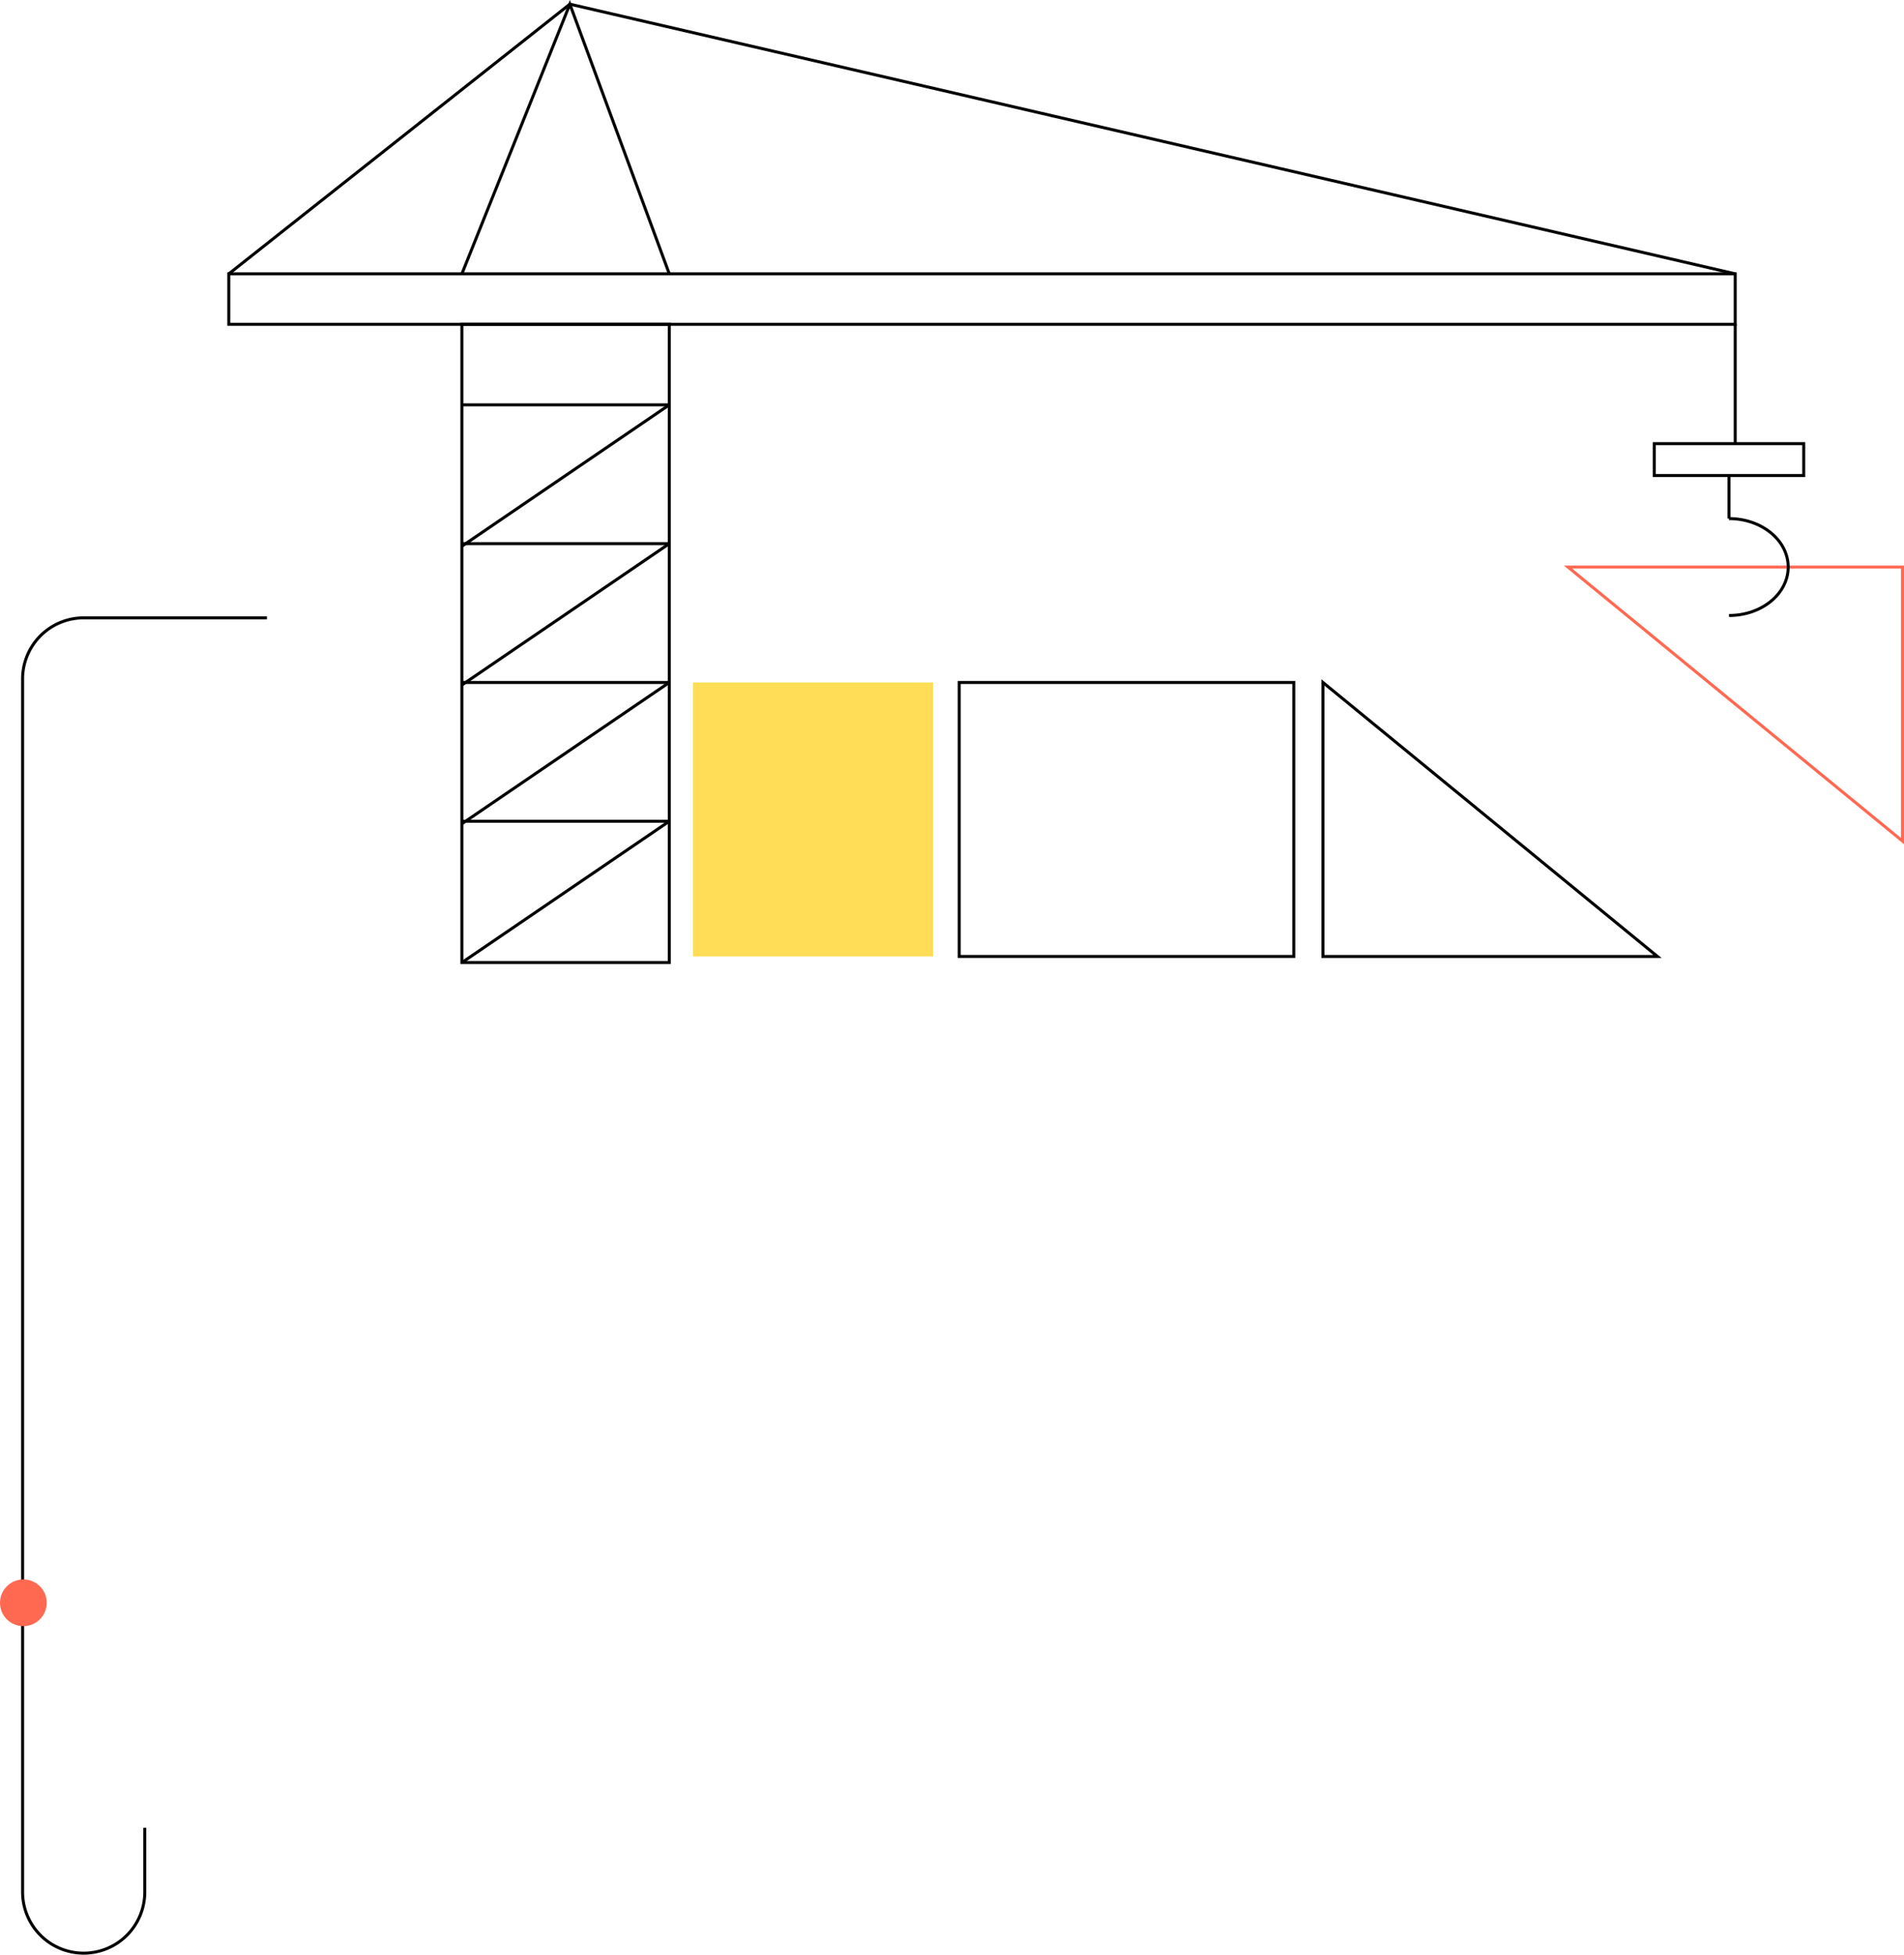 <svg xmlns="http://www.w3.org/2000/svg" viewBox="0 0 636.25 652.93"><defs><style>.cls-1,.cls-2{fill:none;stroke-miterlimit:10;}.cls-1{stroke:#ff6952;}.cls-2{stroke:#000;}.cls-3{fill:#ff6952;}.cls-4{fill:#ffdd57;}</style></defs><title>Asset 6</title><g id="Layer_2" data-name="Layer 2"><g id="Layer_1-2" data-name="Layer 1"><polygon class="cls-1" points="523.96 189.42 635.75 189.42 635.75 280.95 523.96 189.42"/><path class="cls-2" d="M89.2,206.39H28A20.41,20.41,0,0,0,7.55,226.8V632A20.41,20.41,0,0,0,28,652.43h0A20.41,20.41,0,0,0,48.38,632V610.57"/><circle class="cls-3" cx="7.81" cy="535.4" r="7.81"/><rect class="cls-2" x="76.46" y="91.47" width="503.39" height="16.86"/><rect class="cls-2" x="82.4" y="180.28" width="213.2" height="69.3" transform="translate(403.93 25.93) rotate(90)"/><line class="cls-2" x1="154.35" y1="274.33" x2="223.65" y2="274.33"/><line class="cls-2" x1="223.65" y1="274.33" x2="154.35" y2="321.53"/><line class="cls-2" x1="154.35" y1="227.97" x2="223.65" y2="227.97"/><line class="cls-2" x1="223.65" y1="227.97" x2="154.35" y2="275.17"/><line class="cls-2" x1="154.35" y1="181.6" x2="223.65" y2="181.6"/><line class="cls-2" x1="223.65" y1="181.6" x2="154.35" y2="228.81"/><line class="cls-2" x1="154.35" y1="135.24" x2="223.65" y2="135.24"/><line class="cls-2" x1="223.65" y1="135.24" x2="154.35" y2="182.45"/><polyline class="cls-2" points="76.46 91.47 190.43 1.39 579.85 91.47"/><polyline class="cls-2" points="154.35 91.47 190.43 1.39 223.65 91.47"/><line class="cls-2" x1="579.85" y1="108.33" x2="579.85" y2="148.2"/><rect class="cls-2" x="552.81" y="148.2" width="49.94" height="10.65"/><line class="cls-2" x1="577.78" y1="158.52" x2="577.78" y2="173.23"/><rect class="cls-2" x="320.54" y="227.97" width="111.79" height="91.53"/><rect class="cls-4" x="231.55" y="227.97" width="80.27" height="91.53"/><polygon class="cls-2" points="553.87 319.5 442.08 319.5 442.08 227.97 553.87 319.5"/><path class="cls-2" d="M577.78,173.23c10.91,0,19.77,7.25,19.77,16.19s-8.86,16.18-19.77,16.18"/></g></g></svg>